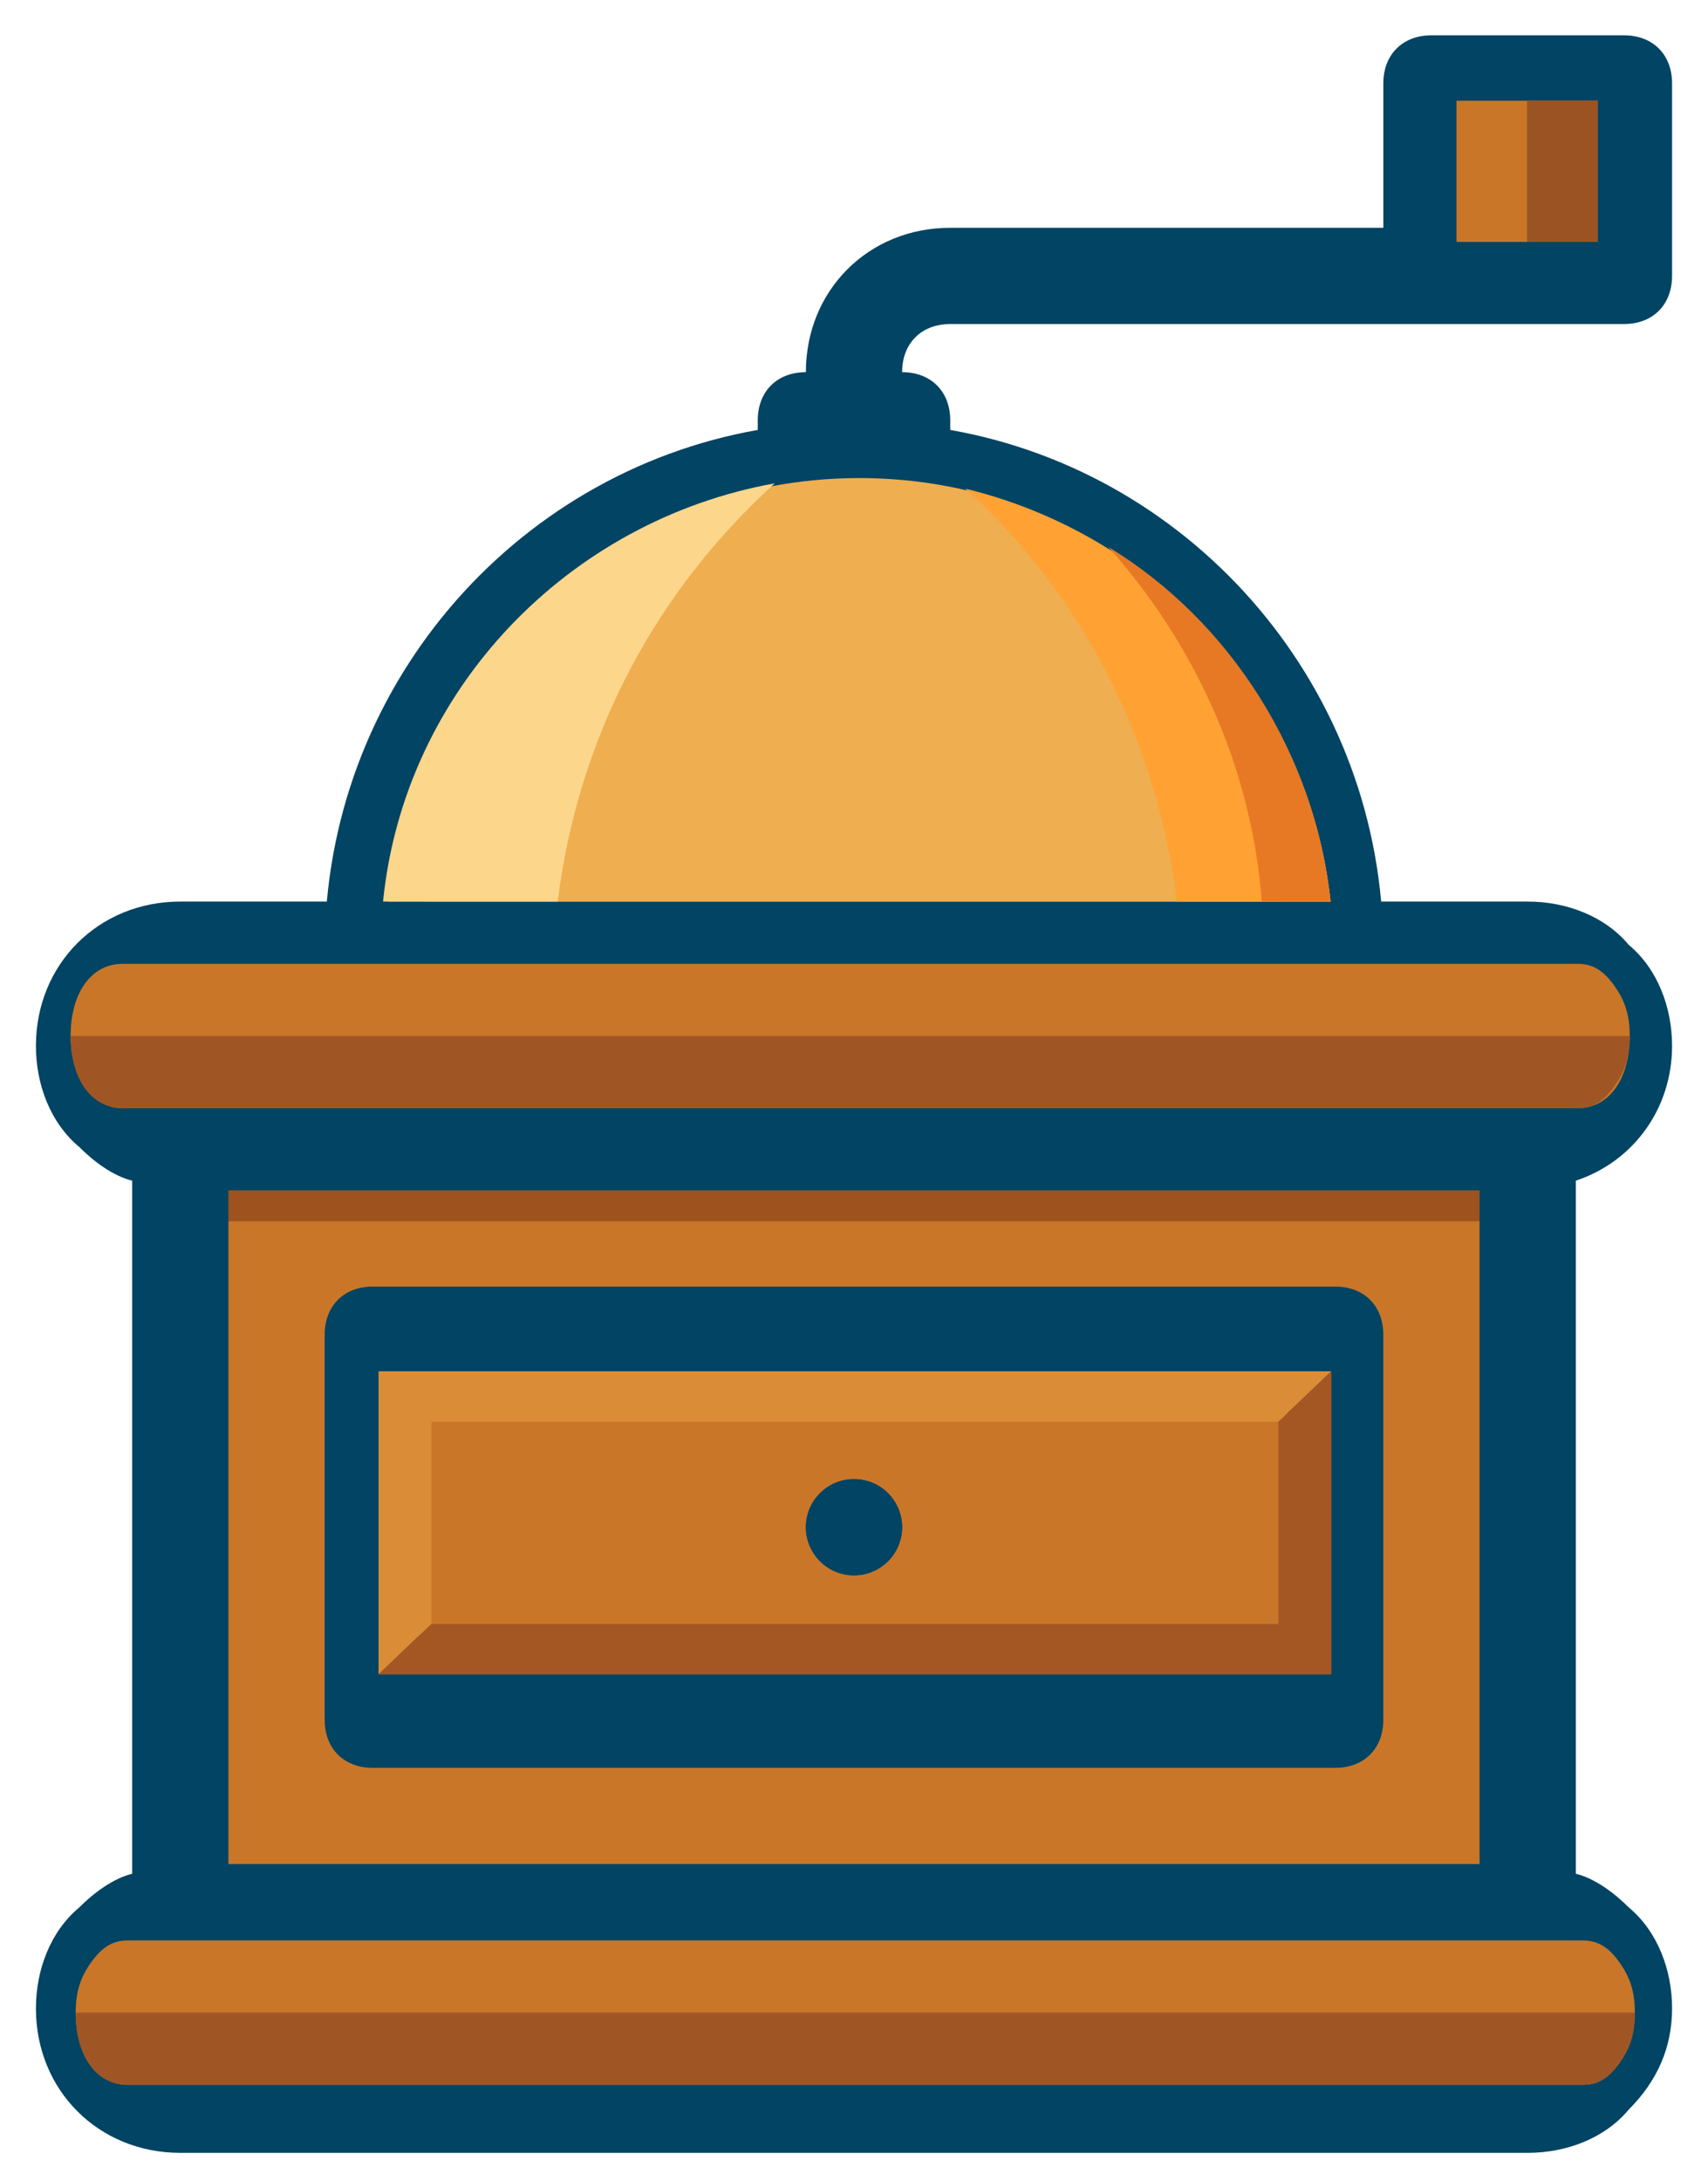 <?xml version="1.0" encoding="UTF-8" standalone="no"?>
<!-- Generator: Adobe Illustrator 16.0.0, SVG Export Plug-In . SVG Version: 6.00 Build 0)  -->

<svg
   xmlns:dc="http://purl.org/dc/elements/1.1/"
   xmlns:cc="http://creativecommons.org/ns#"
   xmlns:rdf="http://www.w3.org/1999/02/22-rdf-syntax-ns#"
   xmlns:svg="http://www.w3.org/2000/svg"
   xmlns="http://www.w3.org/2000/svg"
   xmlns:sodipodi="http://sodipodi.sourceforge.net/DTD/sodipodi-0.dtd"
   xmlns:inkscape="http://www.inkscape.org/namespaces/inkscape"
   version="1.1"
   id="coffee_grinder"
   x="0px"
   y="0px"
   width="242px"
   height="309px"
   viewBox="0 0 242 309"
   enable-background="new 0 0 242 309"
   xml:space="preserve"
   sodipodi:docname="coffee-grinder_mod.svg"
   inkscape:version="0.92.3 (2405546, 2018-03-11)"><defs
   id="defs44">
	
	
	
	
	
	
	
	
	
	
	
	
	
	
	
	
	
	
	
</defs><sodipodi:namedview
   pagecolor="#ffffff"
   bordercolor="#666666"
   borderopacity="1"
   objecttolerance="10"
   gridtolerance="10"
   guidetolerance="10"
   inkscape:pageopacity="0"
   inkscape:pageshadow="2"
   inkscape:window-width="1920"
   inkscape:window-height="1138"
   id="namedview42"
   showgrid="false"
   inkscape:zoom="3.1359223"
   inkscape:cx="114.30341"
   inkscape:cy="154.5"
   inkscape:window-x="-8"
   inkscape:window-y="-8"
   inkscape:window-maximized="1"
   inkscape:current-layer="coffee_grinder" />
<g
   id="g884"
   transform="matrix(1.1,0,0,1.05,-11.961,-11.205)"><rect
     x="32.364"
     y="168.637"
     width="177.273"
     height="95.454"
     id="rect12"
     style="fill:#c97629" /><polygon
     points="32.364,175.455 202.818,175.455 202.818,264.091 209.637,264.091 209.637,175.455 209.637,168.637 32.364,168.637 "
     id="polygon26"
     style="fill:#9e521e" /></g><path
   style="fill:#014463"
   inkscape:connector-curvature="0"
   id="path38"
   d="m 223.272,265.456 v -98.185 c 8.184,-2.724 13.637,-10.228 13.637,-19.09 0,-5.453 -2.044,-10.906 -6.133,-14.315 -3.409,-4.091 -8.868,-6.139 -14.321,-6.139 H 25.545 c -11.589,0 -20.455,8.865 -20.455,20.454 0,5.457 2.047,10.906 6.139,14.315 2.044,2.051 4.771,4.095 7.498,4.774 v 98.185 c -2.727,0.679 -5.454,2.724 -7.498,4.774 -4.092,3.408 -6.139,8.861 -6.139,14.314 0,11.593 8.866,20.455 20.455,20.455 h 190.91 c 5.453,0 10.912,-2.044 14.321,-6.139 4.089,-4.089 6.133,-8.862 6.133,-14.316 0,-5.453 -2.044,-10.906 -6.133,-14.314 -2.05,-2.049 -4.773,-4.094 -7.504,-4.773 m -13.635,-1.365 H 32.364 V 168.637 H 209.637 Z M 25.545,141.364 h 190.91 c 2.044,0 3.408,0.676 4.773,2.047 1.365,1.361 2.044,2.727 2.044,4.771 0,4.085 -2.723,6.818 -6.817,6.818 H 25.545 c -2.044,0 -3.409,-0.679 -4.771,-2.044 -1.365,-1.365 -2.047,-2.727 -2.047,-4.774 0.001,-4.088 2.73,-6.818 6.818,-6.818 m 195.684,147.955 c -1.365,1.365 -2.729,2.044 -4.773,2.044 H 25.545 c -4.088,0 -6.818,-2.729 -6.818,-6.818 0,-2.044 0.682,-3.408 2.047,-4.773 1.361,-1.365 2.727,-2.044 4.771,-2.044 h 190.91 c 2.044,0 3.408,0.679 4.773,2.044 1.365,1.365 2.044,2.729 2.044,4.773 0,2.045 -0.678,3.41 -2.043,4.774" /><path
   style="fill:#014463"
   inkscape:connector-curvature="0"
   id="path36"
   d="M 230.091,5 H 202.819 C 198.73,5 196,7.727 196,11.818 v 20.454 h -61.363 c -11.593,0 -20.455,8.862 -20.455,20.455 -4.091,0 -6.818,2.727 -6.818,6.818 V 60.91 C 72.59,67.046 46,97.728 46,134.545 c 0,4.092 2.727,6.818 6.818,6.818 h 136.363 c 4.088,0 6.818,-2.727 6.818,-6.818 0,-36.817 -26.594,-67.5 -61.363,-73.635 v -1.365 c 0,-4.091 -2.73,-6.818 -6.818,-6.818 0,-4.092 2.729,-6.818 6.818,-6.818 h 68.182 27.272 c 4.089,0 6.818,-2.727 6.818,-6.818 V 11.818 C 236.909,7.727 234.18,5 230.091,5 M 181.685,127.728 H 60.319 C 63.728,97.045 89.636,73.182 121,73.182 c 31.361,0 57.275,23.863 60.685,54.546 M 223.272,32.272 H 209.636 V 18.636 h 13.636 z" /><path
   style="fill:#014463"
   inkscape:connector-curvature="0"
   id="path2"
   d="m 121,209.545 c 3.762,0 6.818,3.05 6.818,6.818 0,3.77 -3.057,6.818 -6.818,6.818 -3.761,0 -6.818,-3.049 -6.818,-6.818 0,-3.768 3.056,-6.818 6.818,-6.818" /><g
   id="g876"
   transform="matrix(1.1,0,0,1.1,-11.326,-12.773)"><path
     d="M 181.678,127.728 C 178.269,97.045 152.361,73.182 121,73.182 c -31.364,0 -57.272,23.864 -60.681,54.546 z"
     id="path4"
     inkscape:connector-curvature="0"
     style="fill:#efae50" /><path
     d="m 134.637,74.547 c 15.001,13.636 24.543,32.047 27.272,53.181 h 19.775 C 178.955,101.819 159.865,80.676 134.637,74.547"
     id="path6"
     inkscape:connector-curvature="0"
     style="fill:#ffa233" /><path
     d="M 110.09,73.861 C 95.089,87.497 84.861,105.908 82.134,127.724 H 59.636 C 62.363,100.451 83.5,78.635 110.09,73.861"
     id="path8"
     inkscape:connector-curvature="0"
     style="fill:#fcd68b" /><path
     d="m 153.047,82.044 c 10.906,12.271 18.41,27.962 19.775,45.684 h 8.862 C 179.641,108.634 168.728,91.589 153.047,82.044"
     id="path10"
     inkscape:connector-curvature="0"
     style="fill:#e77925" /></g><path
   style="fill:#014463"
   inkscape:connector-curvature="0"
   id="path14"
   d="M 189.182,250.455 H 52.818 c -4.092,0 -6.818,-2.73 -6.818,-6.818 v -54.546 c 0,-4.088 2.727,-6.818 6.818,-6.818 h 136.363 c 4.088,0 6.818,2.73 6.818,6.818 v 54.546 c 0.001,4.088 -2.729,6.818 -6.817,6.818 M 59.636,236.818 H 182.363 V 195.909 H 59.636 Z" /><path
   style="fill:#014463"
   inkscape:connector-curvature="0"
   id="path16"
   d="m 121,209.545 c 3.762,0 6.818,3.05 6.818,6.818 0,3.77 -3.057,6.818 -6.818,6.818 -3.761,0 -6.818,-3.049 -6.818,-6.818 0,-3.768 3.056,-6.818 6.818,-6.818" /><path
   style="fill:#c97629;stroke-width:1.273"
   inkscape:connector-curvature="0"
   id="path20"
   d="m 18.09,295.363 h 206.183 c 2.208,0 3.681,-1.018 5.155,-3.066 1.474,-2.046 2.208,-4.093 2.208,-7.161 0,-3.066 -0.733,-5.112 -2.208,-7.16 -1.474,-2.047 -2.947,-3.066 -5.155,-3.066 H 18.09 c -2.208,0 -3.682,1.018 -5.156,3.066 -1.471,2.047 -2.208,4.093 -2.208,7.16 0.001,6.133 2.945,10.227 7.363,10.227" /><g
   id="g888"
   transform="matrix(1.1,0,0,1.05,-11.964,-11.435)"><polygon
     points="175.545,202.728 182.363,195.909 66.455,195.909 59.636,195.909 59.636,202.728 59.636,236.818 66.455,230 66.455,202.728 "
     id="polygon22"
     style="fill:#da8c36" /><polygon
     points="59.636,236.818 175.545,236.818 182.363,236.818 182.363,230 182.363,195.909 175.545,202.728 175.545,230 66.455,230 "
     id="polygon24"
     style="fill:#a55723" /></g><path
   style="fill:#a05624;stroke-width:1.273"
   inkscape:connector-curvature="0"
   id="path28"
   d="m 18.09,295.363 h 206.183 c 2.208,0 3.681,-1.018 5.155,-3.066 1.474,-2.046 2.208,-4.093 2.208,-7.161 H 10.728 c 0,6.133 2.944,10.227 7.362,10.227" /><g
   id="g880"
   transform="matrix(1.08,0,0,1.5,-10.223,-75.5)"><path
     d="m 25.545,155 h 190.91 c 4.088,0 6.817,-2.727 6.817,-6.818 0,-2.044 -0.679,-3.409 -2.044,-4.774 -1.365,-1.362 -2.729,-2.044 -4.773,-2.044 H 25.545 c -4.091,0 -6.818,2.727 -6.818,6.818 0,2.044 0.682,3.409 2.044,4.774 1.365,1.361 2.73,2.044 4.774,2.044"
     id="path18"
     inkscape:connector-curvature="0"
     style="fill:#c97629" /><path
     d="m 25.545,155 h 190.91 c 2.044,0 3.408,-0.683 4.773,-2.044 1.365,-1.365 2.044,-2.73 2.044,-4.774 H 18.728 c 0,4.091 2.726,6.818 6.817,6.818"
     id="path30"
     inkscape:connector-curvature="0"
     style="fill:#a05624" /></g><rect
   style="fill:#c97629;stroke-width:1.467"
   id="rect32"
   height="20"
   width="20"
   y="14.272"
   x="206.361" /><rect
   style="fill:#9b5323;stroke-width:1.467"
   id="rect34"
   height="20"
   width="9.999"
   y="14.272"
   x="216.362" />
</svg>